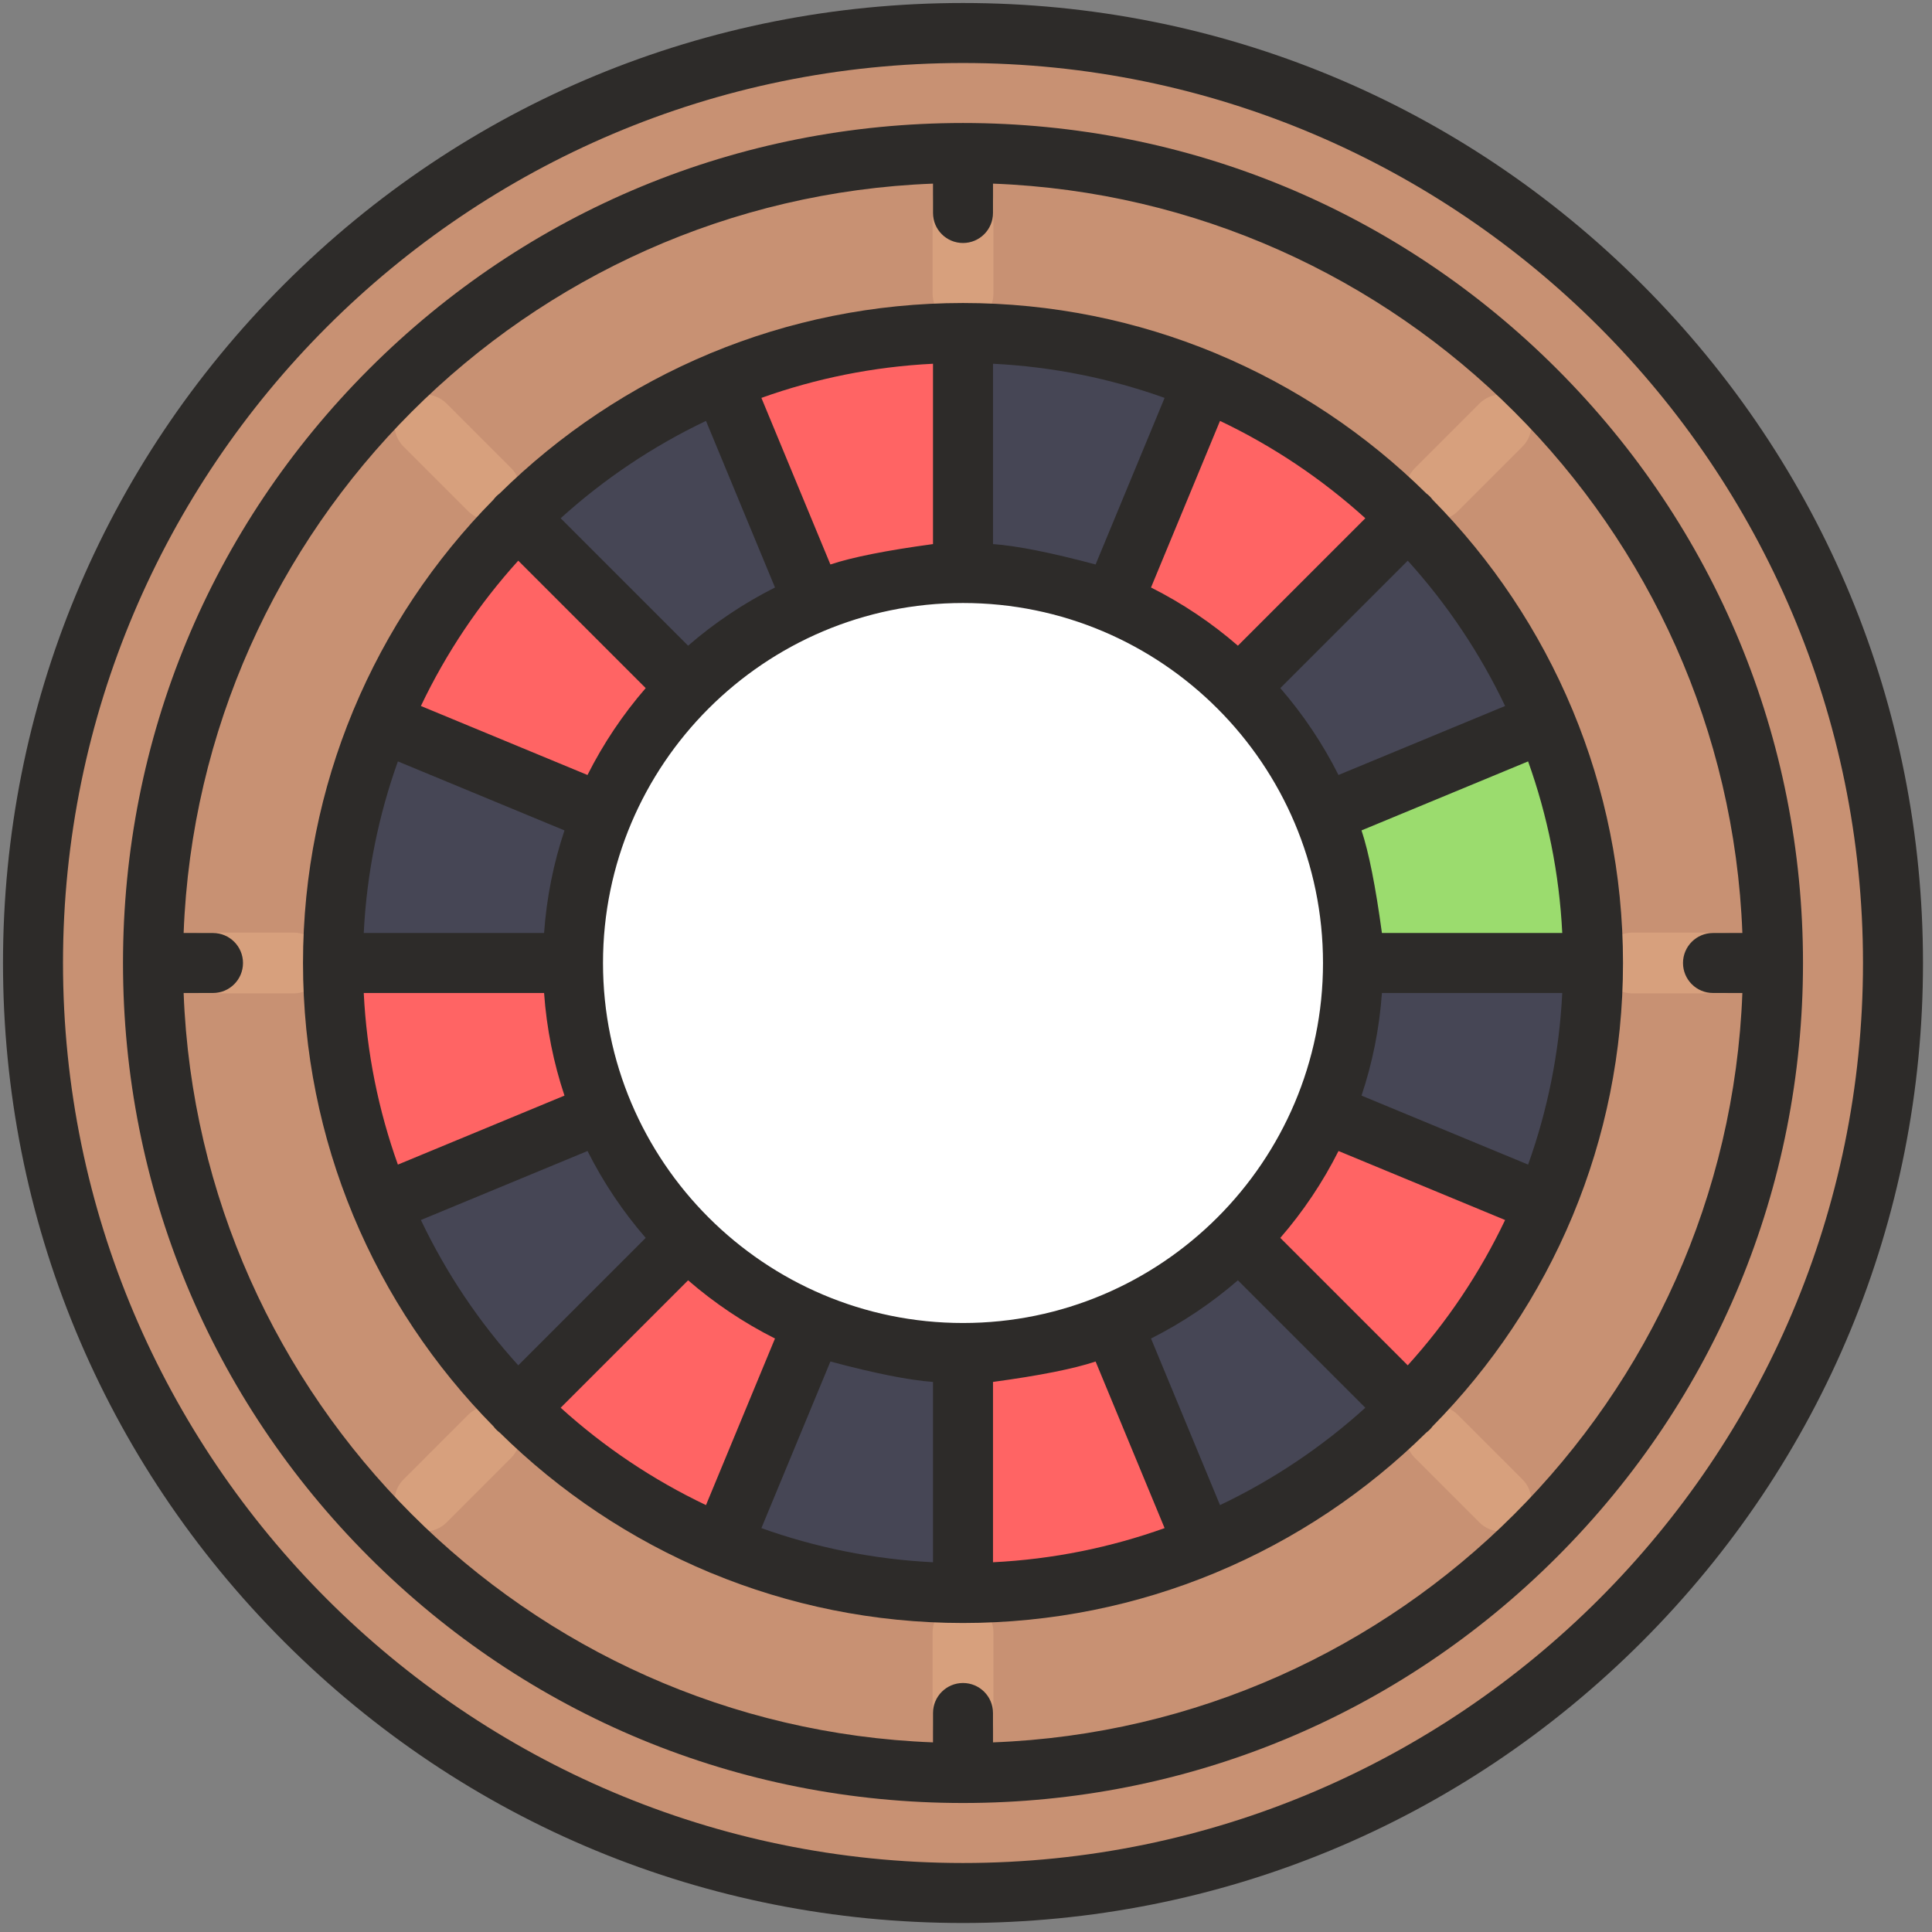<?xml version="1.0" encoding="UTF-8" standalone="no"?>
<!DOCTYPE svg PUBLIC "-//W3C//DTD SVG 1.1//EN" "http://www.w3.org/Graphics/SVG/1.1/DTD/svg11.dtd">
<svg version="1.1" xmlns="http://www.w3.org/2000/svg" xmlns:xlink="http://www.w3.org/1999/xlink" preserveAspectRatio="xMidYMid meet" viewBox="-1 -1 644 644"><rect x="-1" y="-1" width="644" height="644" fill="#808080" stroke="none"/><defs><path d="M320 10C148.79 10 10 148.79 10 320C10 491.21 148.79 630 320 630C491.21 630 630 491.21 630 320C630 148.79 491.21 10 320 10Z" id="d26EvCkxQ"></path><path d="M320 190C248.2 190 190 248.2 190 320C190 391.8 248.2 450 320 450C391.8 450 450 391.8 450 320C450 248.2 391.8 190 320 190Z" id="c2PeeoFej"></path><path d="M309.86 96.83C309.86 93.78 309.86 69.44 309.86 66.39C309.86 60.79 314.39 56.25 320 56.25C325.61 56.25 330.15 60.79 330.15 66.39C330.15 69.44 330.15 93.78 330.15 96.83C330.15 102.43 325.61 106.97 320 106.97C314.39 106.97 309.86 102.43 309.86 96.83Z" id="g337abxHbd"></path><path d="M309.86 573.61C309.86 570.56 309.86 546.22 309.86 543.17C309.86 537.57 314.39 533.03 320 533.03C325.61 533.03 330.15 537.57 330.15 543.17C330.15 546.22 330.15 570.56 330.15 573.61C330.15 579.21 325.61 583.75 320 583.75C314.39 583.75 309.86 579.21 309.86 573.61Z" id="m3dFC55yP1"></path><path d="M543.17 330.14C537.57 330.14 533.03 325.61 533.03 320C533.03 314.39 537.57 309.86 543.17 309.86C546.22 309.86 570.56 309.86 573.61 309.86C579.21 309.86 583.75 314.39 583.75 320C583.75 325.61 579.21 330.14 573.61 330.14C567.52 330.14 546.22 330.14 543.17 330.14Z" id="a3BJcehxrD"></path><path d="M66.4 330.14C60.79 330.14 56.25 325.61 56.25 320C56.25 314.39 60.79 309.86 66.4 309.86C69.44 309.86 93.78 309.86 96.83 309.86C102.44 309.86 106.97 314.39 106.97 320C106.97 325.61 102.43 330.14 96.83 330.14C90.74 330.14 69.44 330.14 66.4 330.14Z" id="dcm1hRMkD"></path><path d="M470.64 169.37C466.68 165.41 466.68 158.99 470.64 155.02C472.79 152.87 490 135.65 492.16 133.5C496.12 129.54 502.54 129.54 506.5 133.5C510.46 137.46 510.46 143.88 506.5 147.85C504.35 150 487.14 167.22 484.98 169.37C483 171.35 480.41 172.34 477.81 172.34C475.22 172.34 472.62 171.35 470.64 169.37Z" id="aHwgPqDyA"></path><path d="M133.5 506.5C129.54 502.54 129.54 496.12 133.5 492.15C135.65 490 152.87 472.79 155.02 470.64C158.98 466.67 165.4 466.67 169.36 470.64C173.33 474.6 173.33 481.02 169.36 484.98C167.21 487.13 150 504.35 147.85 506.5C145.86 508.48 143.27 509.47 140.67 509.47C138.08 509.47 135.48 508.48 133.5 506.5Z" id="f5XAEFvufP"></path><path d="M492.16 506.5C490 504.35 472.79 487.13 470.64 484.98C466.67 481.02 466.67 474.6 470.64 470.64C474.6 466.67 481.02 466.67 484.98 470.64C487.13 472.79 504.35 490 506.5 492.15C510.46 496.12 510.46 502.54 506.5 506.5C504.52 508.48 501.92 509.47 499.33 509.47C496.73 509.47 494.14 508.48 492.16 506.5Z" id="b6kHYTioKC"></path><path d="M155.02 169.37C152.87 167.22 135.65 150 133.5 147.85C129.54 143.88 129.54 137.46 133.5 133.5C137.46 129.54 143.88 129.54 147.85 133.5C150 135.65 167.21 152.87 169.36 155.02C173.33 158.99 173.33 165.41 169.36 169.37C167.38 171.35 164.79 172.34 162.19 172.34C159.59 172.34 157 171.35 155.02 169.37Z" id="bQnBhUzd8"></path><path d="M181.45 320C175.05 320 123.89 320 117.5 320C117.5 292.61 122.94 266.39 132.96 242.52C136.89 244.14 156.57 252.28 192 266.92C184.96 289.8 181.45 307.49 181.45 320Z" id="c4GjpYKR9S"></path><path d="M320 181.45C301.24 181.45 283.23 185.18 266.93 192C264.48 186.09 244.96 138.86 242.52 132.95C266.39 122.94 292.61 117.5 320 117.5C320 130.29 320 175.05 320 181.45Z" id="a1EQj3sYAy"></path><path d="M222.06 222.06C217.54 217.54 181.39 181.38 176.87 176.87C195.41 158.21 217.69 143.19 242.52 132.96C244.15 136.89 252.28 156.57 266.93 192C245.47 203.58 230.51 213.6 222.06 222.06Z" id="b5EIGXIHqC"></path><path d="M192 266.92C186.09 264.48 138.86 244.96 132.95 242.52C143.19 217.69 158.21 195.41 176.86 176.87C179.88 179.88 194.94 194.94 222.05 222.06C206.71 240.67 196.69 255.63 192 266.92Z" id="aikpQXCZB"></path><path d="M458.55 320C464.95 320 516.11 320 522.5 320C522.5 292.61 517.06 266.39 507.05 242.52C503.11 244.14 483.43 252.28 448 266.92C455.04 289.8 458.55 307.49 458.55 320Z" id="odmy8Pcs1"></path><path d="M320 181.45C338.76 181.45 356.77 185.18 373.08 192C375.52 186.09 395.04 138.86 397.48 132.95C373.61 122.94 347.39 117.5 320 117.5C320 130.29 320 175.05 320 181.45Z" id="ad4BRzDe2"></path><path d="M417.95 222.06C422.47 217.54 458.62 181.38 463.14 176.87C444.59 158.21 422.32 143.19 397.48 132.96C395.86 136.89 387.72 156.57 373.08 192C394.53 203.58 409.49 213.6 417.95 222.06Z" id="fkKXsoUK"></path><path d="M448 266.92C453.91 264.48 501.14 244.96 507.05 242.52C496.82 217.69 481.79 195.41 463.14 176.87C460.12 179.88 445.06 194.94 417.95 222.06C433.29 240.67 443.31 255.63 448 266.92Z" id="k1kmd03tVm"></path><path d="M458.55 320C464.95 320 516.11 320 522.5 320C522.5 347.39 517.06 373.61 507.05 397.48C503.11 395.86 483.43 387.72 448 373.08C455.04 350.2 458.55 332.51 458.55 320Z" id="d4w2KX6sG"></path><path d="M320 458.55C338.76 458.55 356.77 454.82 373.08 448C375.52 453.91 395.04 501.14 397.48 507.05C373.61 517.06 347.39 522.5 320 522.5C320 509.71 320 464.95 320 458.55Z" id="aZ5oRXxfG"></path><path d="M417.95 417.95C422.47 422.47 458.62 458.62 463.14 463.14C444.59 481.79 422.32 496.82 397.48 507.05C395.86 503.11 387.72 483.43 373.08 448C394.53 436.42 409.49 426.4 417.95 417.95Z" id="blN4iLu1S"></path><path d="M448 373.08C453.91 375.52 501.14 395.04 507.05 397.48C496.82 422.32 481.79 444.59 463.14 463.14C460.12 460.12 445.06 445.06 417.95 417.95C433.29 399.33 443.31 384.37 448 373.08Z" id="c8w8PUEl8"></path><path d="M181.45 320C175.05 320 123.89 320 117.5 320C117.5 347.39 122.94 373.61 132.96 397.48C136.89 395.86 156.57 387.72 192 373.08C184.96 350.2 181.45 332.51 181.45 320Z" id="e14PwQ4zDo"></path><path d="M320 458.55C301.24 458.55 283.23 454.82 266.93 448C264.48 453.91 244.96 501.14 242.52 507.05C266.39 517.06 292.61 522.5 320 522.5C320 509.71 320 464.95 320 458.55Z" id="a13gqw4Vq2"></path><path d="M222.06 417.95C217.54 422.47 181.39 458.62 176.87 463.14C195.41 481.79 217.69 496.82 242.52 507.05C244.15 503.11 252.28 483.43 266.93 448C245.47 436.42 230.51 426.4 222.06 417.95Z" id="a1ThiCG9J"></path><path d="M192 373.08C186.09 375.52 138.86 395.04 132.95 397.48C143.19 422.32 158.21 444.59 176.86 463.14C179.88 460.12 194.94 445.06 222.05 417.95C206.71 399.33 196.69 384.37 192 373.08Z" id="c3aAMS8Loz"></path><path d="M320 0C234.53 0 154.17 33.28 93.73 93.73C33.29 154.17 0 234.53 0 320C0 405.48 33.29 485.83 93.73 546.28C154.17 606.72 234.53 640 320 640C405.48 640 485.83 606.72 546.28 546.28C606.72 485.83 640 405.48 640 320C640 234.53 606.72 154.17 546.28 93.73C485.83 33.28 405.48 0 320 0ZM20 320C20 154.58 154.58 20 320 20C485.42 20 620 154.58 620 320C620 485.42 485.42 620 320 620C154.58 620 20 485.42 20 320Z" id="aVCKX8jT"></path><path d="M320 40C245.21 40 174.9 69.13 122.01 122.01C69.13 174.9 40 245.21 40 320C40 394.79 69.13 465.11 122.01 517.99C174.9 570.88 245.21 600 320 600C394.79 600 465.11 570.88 517.99 517.99C570.88 465.11 600 394.79 600 320C600 245.21 570.88 174.9 517.99 122.01C465.11 69.13 394.79 40 320 40ZM330 570C330 564.48 325.52 560 320 560C314.48 560 310 564.48 310 570C310 570.98 310 578.81 310 579.79C174.57 574.64 65.36 465.43 60.21 330C61.19 330 69.02 330 70 330C75.52 330 80 325.52 80 320C80 314.48 75.52 310 70 310C69.02 310 61.19 310 60.21 310C65.36 174.57 174.57 65.36 310 60.21C310 61.19 310 69.02 310 70C310 75.52 314.48 80 320 80C325.52 80 330 75.52 330 70C330 69.02 330 61.19 330 60.21C465.43 65.36 574.64 174.57 579.79 310C578.81 310 570.98 310 570 310C564.48 310 560 314.48 560 320C560 325.52 564.48 330 570 330C570.98 330 578.81 330 579.79 330C574.64 465.43 465.43 574.64 330 579.79C330 577.83 330 570.98 330 570Z" id="j5tamlsmrv"></path><path d="M523.25 235.81C523.23 235.74 523.19 235.68 523.16 235.62C512.19 209.3 496.25 185.56 476.52 165.56C476.23 165.17 475.92 164.79 475.56 164.44C475.21 164.08 474.83 163.77 474.44 163.48C454.44 143.75 430.7 127.81 404.38 116.84C404.32 116.81 404.26 116.78 404.19 116.75C404.11 116.72 404.04 116.69 403.96 116.66C378.07 105.94 349.72 100 320 100C290.28 100 261.93 105.94 236.04 116.66C235.96 116.69 235.89 116.72 235.81 116.75C235.74 116.77 235.68 116.81 235.62 116.84C209.3 127.81 185.56 143.75 165.56 163.48C165.17 163.77 164.79 164.08 164.44 164.44C164.08 164.79 163.77 165.17 163.48 165.56C143.75 185.56 127.81 209.3 116.84 235.62C116.81 235.68 116.77 235.74 116.75 235.81C116.71 235.89 116.69 235.97 116.66 236.05C105.94 261.93 100 290.28 100 320C100 349.72 105.94 378.07 116.66 403.95C116.69 404.03 116.72 404.11 116.75 404.19C116.76 404.24 116.79 404.27 116.81 404.32C127.78 430.66 143.73 454.43 163.48 474.44C163.77 474.83 164.08 475.21 164.44 475.56C164.79 475.92 165.17 476.23 165.56 476.52C185.56 496.25 209.3 512.19 235.62 523.17C235.68 523.19 235.74 523.23 235.81 523.25C235.89 523.29 235.97 523.31 236.05 523.34C261.93 534.06 290.28 540 320 540C349.72 540 378.07 534.07 403.95 523.34C404.03 523.31 404.11 523.29 404.19 523.25C404.26 523.23 404.32 523.19 404.38 523.16C430.7 512.19 454.44 496.25 474.44 476.52C474.83 476.23 475.21 475.92 475.56 475.56C475.92 475.21 476.23 474.83 476.52 474.44C496.27 454.43 512.21 430.66 523.19 404.32C523.21 404.27 523.23 404.24 523.25 404.19C523.28 404.11 523.31 404.03 523.34 403.95C534.07 378.07 540 349.72 540 320C540 290.28 534.07 261.93 523.34 236.05C523.31 235.97 523.29 235.89 523.25 235.81ZM452.84 364.2C456.47 353.33 458.8 341.87 459.64 330C465.65 330 513.74 330 519.75 330C518.76 349.97 514.82 369.18 508.37 387.2C497.27 382.6 458.4 366.5 452.84 364.2ZM425.77 411.63C433.37 402.86 439.9 393.14 445.17 382.67C450.72 384.97 495.14 403.37 500.7 405.67C492.26 423.4 481.29 439.71 468.25 454.11C459.75 445.61 430.02 415.87 425.77 411.63ZM382.67 445.17C393.14 439.9 402.86 433.37 411.63 425.77C415.87 430.02 449.86 464 454.11 468.25C439.71 481.29 423.4 492.26 405.67 500.7C401.07 489.59 384.97 450.72 382.67 445.17ZM228.37 425.77C237.14 433.37 246.86 439.9 257.33 445.17C255.03 450.72 236.63 495.14 234.33 500.7C216.6 492.26 200.29 481.29 185.89 468.25C194.39 459.75 224.12 430.02 228.37 425.77ZM194.84 382.67C200.1 393.14 206.63 402.86 214.23 411.63C209.98 415.87 176 449.86 171.75 454.11C158.71 439.71 147.74 423.4 139.3 405.67C150.41 401.07 189.28 384.97 194.84 382.67ZM187.16 275.8C183.53 286.67 181.2 298.13 180.36 310C174.35 310 126.26 310 120.25 310C121.24 290.03 125.18 270.82 131.63 252.8C142.73 257.4 181.6 273.5 187.16 275.8ZM214.23 228.37C206.63 237.14 200.1 246.87 194.83 257.33C189.28 255.03 144.86 236.63 139.3 234.33C147.74 216.6 158.71 200.29 171.75 185.89C180.25 194.39 209.98 224.13 214.23 228.37ZM257.33 194.83C246.87 200.1 237.14 206.63 228.37 214.23C224.12 209.98 190.14 176 185.89 171.75C200.29 158.71 216.6 147.74 234.33 139.3C238.93 150.41 255.03 189.28 257.33 194.83ZM411.63 214.23C402.86 206.62 393.14 200.1 382.67 194.83C384.97 189.28 403.37 144.86 405.67 139.3C423.4 147.74 439.71 158.71 454.11 171.75C445.61 180.25 415.88 209.98 411.63 214.23ZM445.16 257.33C439.9 246.87 433.37 237.14 425.77 228.37C430.02 224.13 464 190.14 468.25 185.89C481.29 200.29 492.26 216.6 500.7 234.33C489.59 238.93 450.72 255.03 445.16 257.33ZM200 320C200 253.83 253.83 200 320 200C386.17 200 440 253.83 440 320C440 386.17 386.17 440 320 440C253.83 440 200 386.17 200 320ZM330 180.36C330 174.35 330 126.26 330 120.25C349.97 121.24 369.18 125.18 387.2 131.63C385.67 135.33 378 153.84 364.2 187.16C349.31 183.19 337.91 180.92 330 180.36ZM275.8 187.16C273.5 181.6 255.1 137.18 252.8 131.63C270.82 125.18 290.03 121.24 310 120.25C310 124.26 310 144.29 310 180.36L310 180.36C294.45 182.47 283.05 184.74 275.8 187.16ZM180.36 330C181.2 341.87 183.53 353.33 187.16 364.2C181.6 366.5 137.18 384.9 131.63 387.2C125.18 369.18 121.24 349.97 120.25 330C132.27 330 174.35 330 180.36 330ZM310 459.64C310 465.65 310 513.74 310 519.75C290.03 518.76 270.82 514.82 252.8 508.37C254.33 504.67 262 486.16 275.8 452.84C290.69 456.81 302.09 459.08 310 459.64ZM364.2 452.84C366.5 458.4 384.9 502.82 387.2 508.37C369.18 514.82 349.97 518.76 330 519.75C330 515.74 330 495.71 330 459.64C345.55 457.53 356.95 455.26 364.2 452.84ZM452.84 275.8C458.4 273.5 502.82 255.1 508.37 252.8C514.82 270.82 518.76 290.03 519.75 310C515.74 310 495.71 310 459.64 310L459.64 310C457.53 294.45 455.26 283.05 452.84 275.8Z" id="b62Leotbc6"></path></defs><g><g><use xlink:href="#d26EvCkxQ" opacity="1" fill="#c89173" fill-opacity="1"></use><g><use xlink:href="#d26EvCkxQ" opacity="1" fill-opacity="0" stroke="#000000" stroke-width="1" stroke-opacity="0"></use></g></g><g><use xlink:href="#c2PeeoFej" opacity="1" fill="#ffffff" fill-opacity="1"></use><g><use xlink:href="#c2PeeoFej" opacity="1" fill-opacity="0" stroke="#000000" stroke-width="1" stroke-opacity="0"></use></g></g><g><use xlink:href="#g337abxHbd" opacity="1" fill="#d7a07d" fill-opacity="1"></use><g><use xlink:href="#g337abxHbd" opacity="1" fill-opacity="0" stroke="#000000" stroke-width="1" stroke-opacity="0"></use></g></g><g><use xlink:href="#m3dFC55yP1" opacity="1" fill="#d7a07d" fill-opacity="1"></use><g><use xlink:href="#m3dFC55yP1" opacity="1" fill-opacity="0" stroke="#000000" stroke-width="1" stroke-opacity="0"></use></g></g><g><use xlink:href="#a3BJcehxrD" opacity="1" fill="#d7a07d" fill-opacity="1"></use><g><use xlink:href="#a3BJcehxrD" opacity="1" fill-opacity="0" stroke="#000000" stroke-width="1" stroke-opacity="0"></use></g></g><g><use xlink:href="#dcm1hRMkD" opacity="1" fill="#d7a07d" fill-opacity="1"></use><g><use xlink:href="#dcm1hRMkD" opacity="1" fill-opacity="0" stroke="#000000" stroke-width="1" stroke-opacity="0"></use></g></g><g><use xlink:href="#aHwgPqDyA" opacity="1" fill="#d7a07d" fill-opacity="1"></use><g><use xlink:href="#aHwgPqDyA" opacity="1" fill-opacity="0" stroke="#000000" stroke-width="1" stroke-opacity="0"></use></g></g><g><use xlink:href="#f5XAEFvufP" opacity="1" fill="#d7a07d" fill-opacity="1"></use><g><use xlink:href="#f5XAEFvufP" opacity="1" fill-opacity="0" stroke="#000000" stroke-width="1" stroke-opacity="0"></use></g></g><g><use xlink:href="#b6kHYTioKC" opacity="1" fill="#d7a07d" fill-opacity="1"></use><g><use xlink:href="#b6kHYTioKC" opacity="1" fill-opacity="0" stroke="#000000" stroke-width="1" stroke-opacity="0"></use></g></g><g><use xlink:href="#bQnBhUzd8" opacity="1" fill="#d7a07d" fill-opacity="1"></use><g><use xlink:href="#bQnBhUzd8" opacity="1" fill-opacity="0" stroke="#000000" stroke-width="1" stroke-opacity="0"></use></g></g><g><use xlink:href="#c4GjpYKR9S" opacity="1" fill="#464655" fill-opacity="1"></use><g><use xlink:href="#c4GjpYKR9S" opacity="1" fill-opacity="0" stroke="#000000" stroke-width="1" stroke-opacity="0"></use></g></g><g><use xlink:href="#a1EQj3sYAy" opacity="1" fill="#ff6464" fill-opacity="1"></use><g><use xlink:href="#a1EQj3sYAy" opacity="1" fill-opacity="0" stroke="#000000" stroke-width="1" stroke-opacity="0"></use></g></g><g><use xlink:href="#b5EIGXIHqC" opacity="1" fill="#464655" fill-opacity="1"></use><g><use xlink:href="#b5EIGXIHqC" opacity="1" fill-opacity="0" stroke="#000000" stroke-width="1" stroke-opacity="0"></use></g></g><g><use xlink:href="#aikpQXCZB" opacity="1" fill="#ff6464" fill-opacity="1"></use><g><use xlink:href="#aikpQXCZB" opacity="1" fill-opacity="0" stroke="#000000" stroke-width="1" stroke-opacity="0"></use></g></g><g><use xlink:href="#odmy8Pcs1" opacity="1" fill="#9bdc6e" fill-opacity="1"></use><g><use xlink:href="#odmy8Pcs1" opacity="1" fill-opacity="0" stroke="#000000" stroke-width="1" stroke-opacity="0"></use></g></g><g><use xlink:href="#ad4BRzDe2" opacity="1" fill="#464655" fill-opacity="1"></use><g><use xlink:href="#ad4BRzDe2" opacity="1" fill-opacity="0" stroke="#000000" stroke-width="1" stroke-opacity="0"></use></g></g><g><use xlink:href="#fkKXsoUK" opacity="1" fill="#ff6464" fill-opacity="1"></use><g><use xlink:href="#fkKXsoUK" opacity="1" fill-opacity="0" stroke="#000000" stroke-width="1" stroke-opacity="0"></use></g></g><g><use xlink:href="#k1kmd03tVm" opacity="1" fill="#464655" fill-opacity="1"></use><g><use xlink:href="#k1kmd03tVm" opacity="1" fill-opacity="0" stroke="#000000" stroke-width="1" stroke-opacity="0"></use></g></g><g><use xlink:href="#d4w2KX6sG" opacity="1" fill="#464655" fill-opacity="1"></use><g><use xlink:href="#d4w2KX6sG" opacity="1" fill-opacity="0" stroke="#000000" stroke-width="1" stroke-opacity="0"></use></g></g><g><use xlink:href="#aZ5oRXxfG" opacity="1" fill="#ff6464" fill-opacity="1"></use><g><use xlink:href="#aZ5oRXxfG" opacity="1" fill-opacity="0" stroke="#000000" stroke-width="1" stroke-opacity="0"></use></g></g><g><use xlink:href="#blN4iLu1S" opacity="1" fill="#464655" fill-opacity="1"></use><g><use xlink:href="#blN4iLu1S" opacity="1" fill-opacity="0" stroke="#000000" stroke-width="1" stroke-opacity="0"></use></g></g><g><use xlink:href="#c8w8PUEl8" opacity="1" fill="#ff6464" fill-opacity="1"></use><g><use xlink:href="#c8w8PUEl8" opacity="1" fill-opacity="0" stroke="#000000" stroke-width="1" stroke-opacity="0"></use></g></g><g><use xlink:href="#e14PwQ4zDo" opacity="1" fill="#ff6464" fill-opacity="1"></use><g><use xlink:href="#e14PwQ4zDo" opacity="1" fill-opacity="0" stroke="#000000" stroke-width="1" stroke-opacity="0"></use></g></g><g><use xlink:href="#a13gqw4Vq2" opacity="1" fill="#464655" fill-opacity="1"></use><g><use xlink:href="#a13gqw4Vq2" opacity="1" fill-opacity="0" stroke="#000000" stroke-width="1" stroke-opacity="0"></use></g></g><g><use xlink:href="#a1ThiCG9J" opacity="1" fill="#ff6464" fill-opacity="1"></use><g><use xlink:href="#a1ThiCG9J" opacity="1" fill-opacity="0" stroke="#000000" stroke-width="1" stroke-opacity="0"></use></g></g><g><use xlink:href="#c3aAMS8Loz" opacity="1" fill="#464655" fill-opacity="1"></use><g><use xlink:href="#c3aAMS8Loz" opacity="1" fill-opacity="0" stroke="#000000" stroke-width="1" stroke-opacity="0"></use></g></g><g><use xlink:href="#aVCKX8jT" opacity="1" fill="#2d2b29" fill-opacity="1"></use><g><use xlink:href="#aVCKX8jT" opacity="1" fill-opacity="0" stroke="#000000" stroke-width="1" stroke-opacity="0"></use></g></g><g><use xlink:href="#j5tamlsmrv" opacity="1" fill="#2d2b29" fill-opacity="1"></use><g><use xlink:href="#j5tamlsmrv" opacity="1" fill-opacity="0" stroke="#000000" stroke-width="1" stroke-opacity="0"></use></g></g><g><use xlink:href="#b62Leotbc6" opacity="1" fill="#2d2b29" fill-opacity="1"></use><g><use xlink:href="#b62Leotbc6" opacity="1" fill-opacity="0" stroke="#000000" stroke-width="1" stroke-opacity="0"></use></g></g></g></svg>
